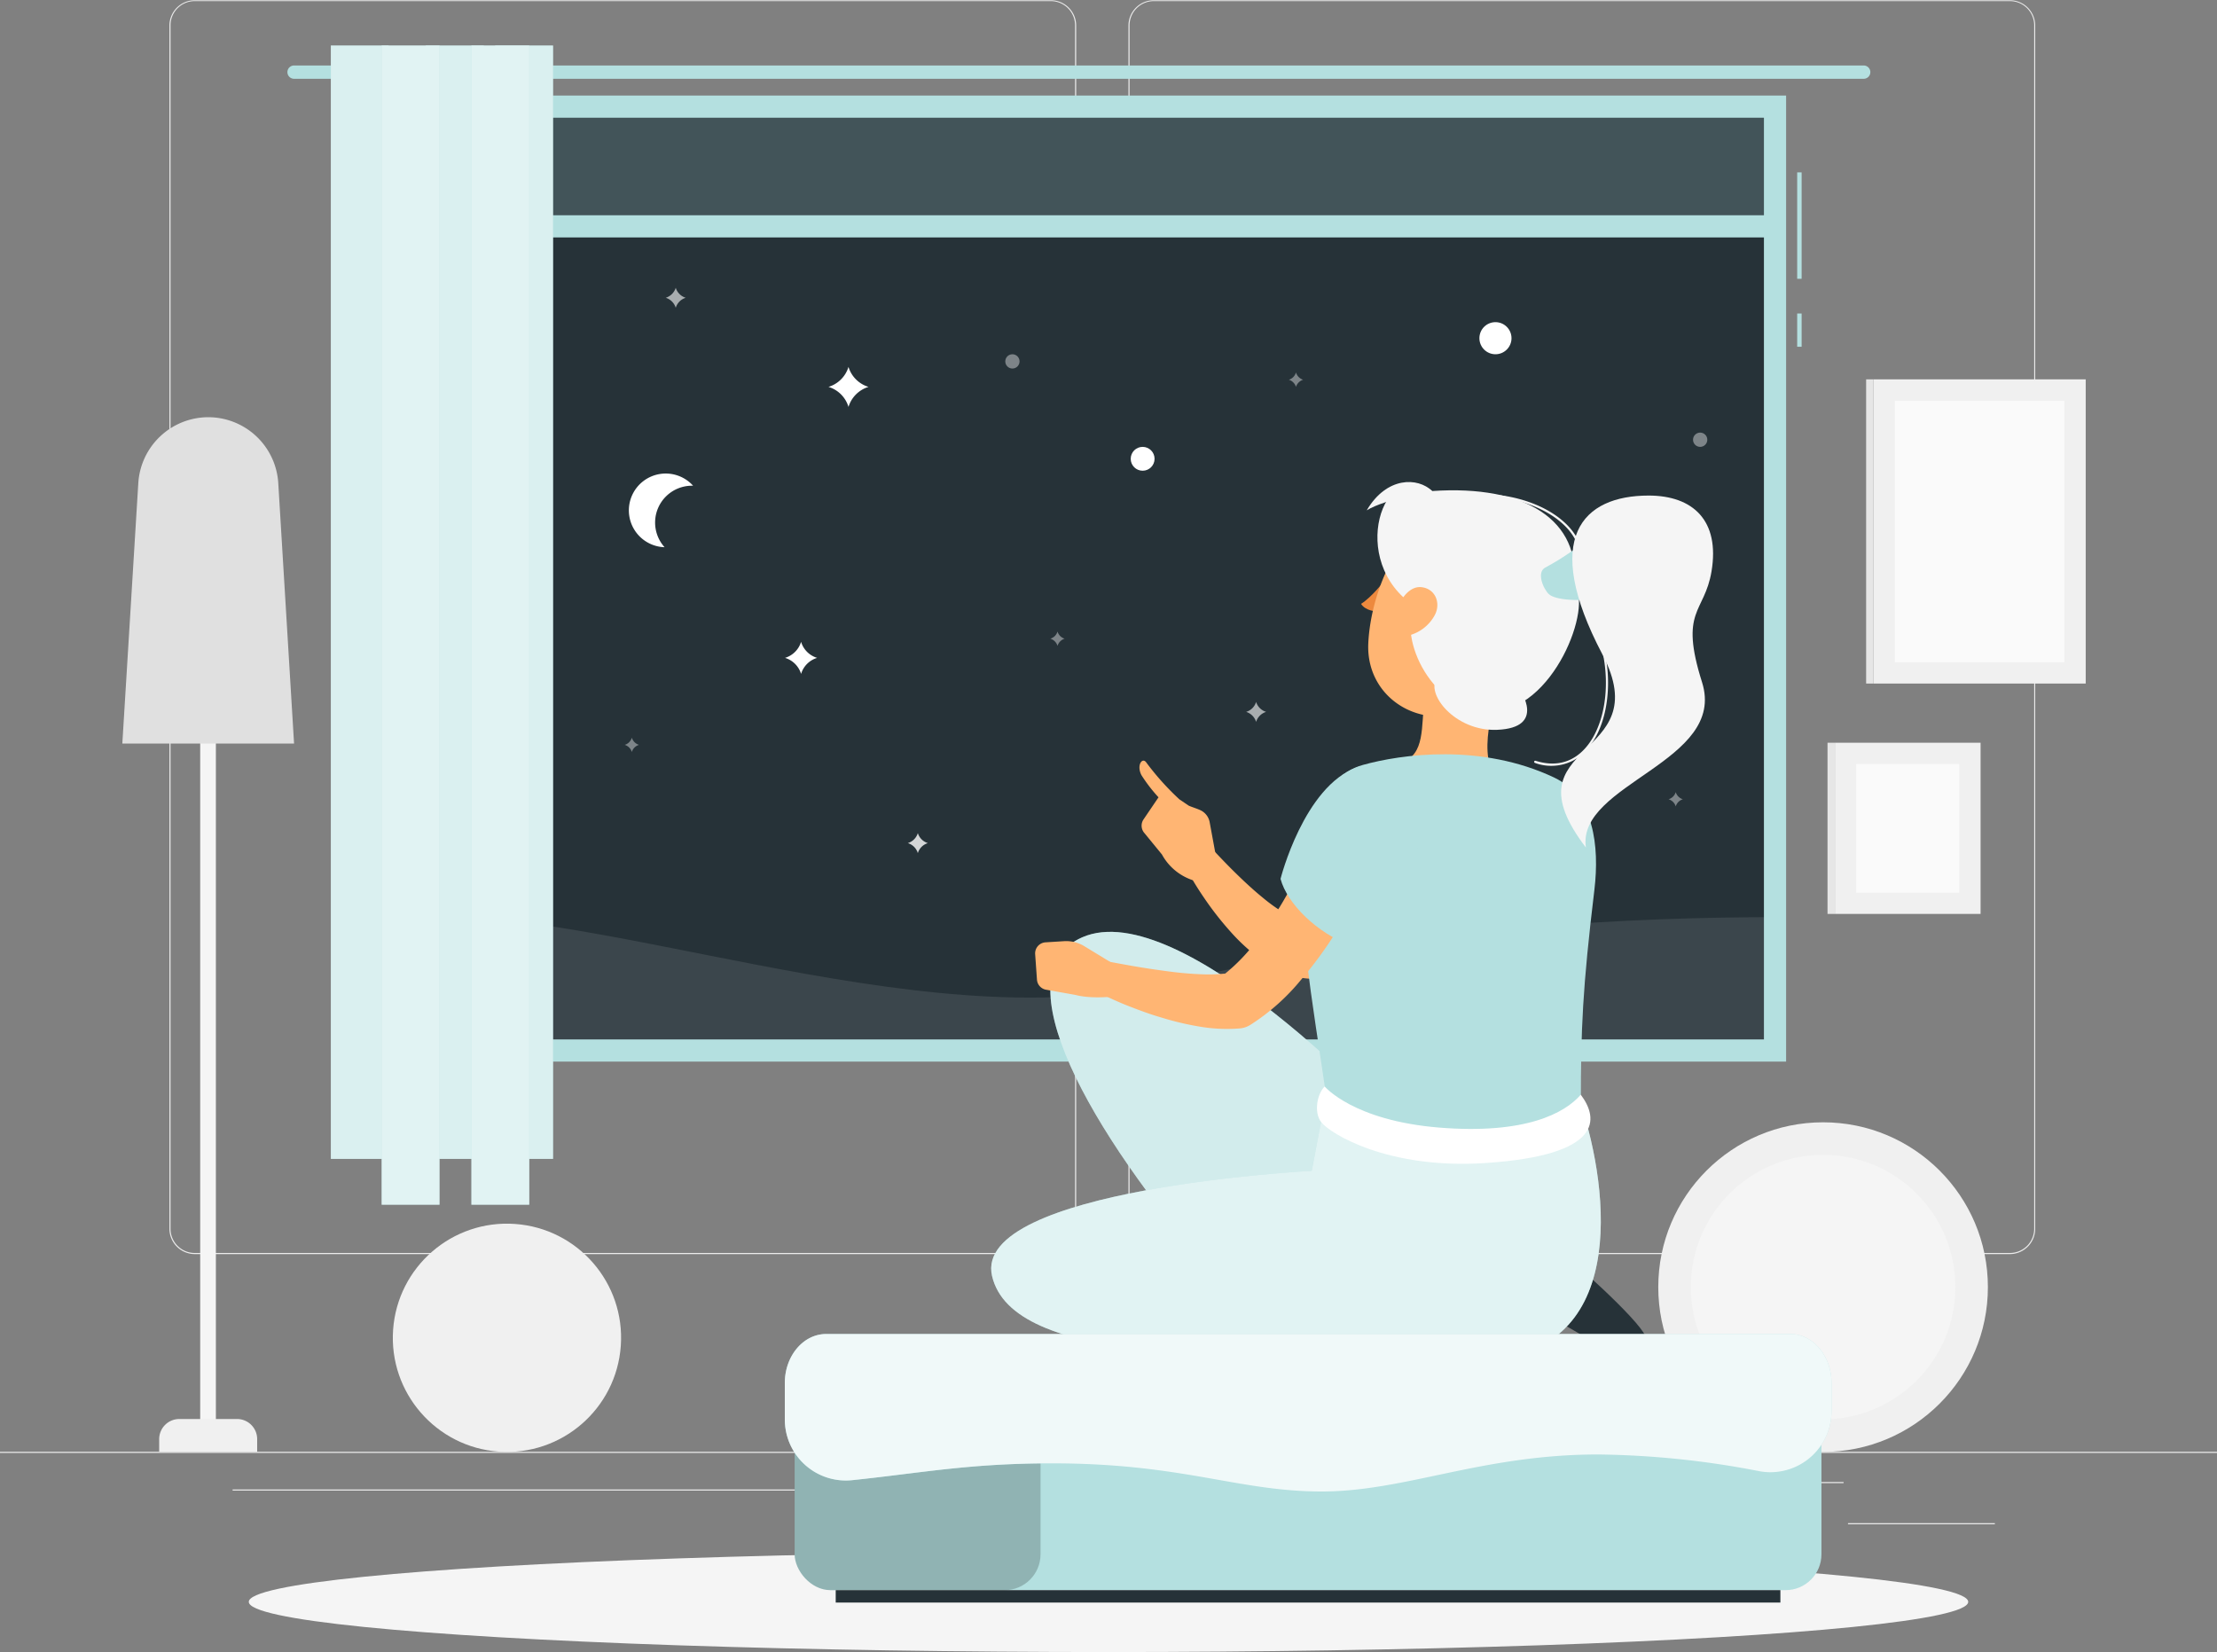 
<svg xmlns="http://www.w3.org/2000/svg" id="layer-1" viewBox="0 0 500 372.61"><rect x="0" y="0" width="500" height="372.61" fill="#808080" stroke="none"/><g id="freepik--background-complete--inject-830"><rect y="327.45" width="500" height="0.25" style="fill:#ebebeb"></rect><rect x="416.78" y="343.54" width="33.12" height="0.25" style="fill:#ebebeb"></rect><rect x="239.64" y="340.49" width="30.22" height="0.25" style="fill:#ebebeb"></rect><rect x="345.89" y="334.26" width="69.89" height="0.25" style="fill:#ebebeb"></rect><rect x="52.46" y="335.94" width="167.14" height="0.25" style="fill:#ebebeb"></rect><rect x="228.5" y="335.94" width="6.33" height="0.25" style="fill:#ebebeb"></rect><path d="M237,282.85H43.91a5.71,5.71,0,0,1-5.7-5.71V5.71A5.71,5.71,0,0,1,43.91.05H237a5.71,5.71,0,0,1,5.71,5.71h0V277.14A5.71,5.71,0,0,1,237,282.85ZM43.91.25a5.46,5.46,0,0,0-5.45,5.46V277.14a5.46,5.46,0,0,0,5.45,5.46H237a5.48,5.48,0,0,0,5.46-5.46V5.71A5.48,5.48,0,0,0,237,.25Z" style="fill:#ebebeb"></path><path d="M453.31,282.85H260.21a5.73,5.73,0,0,1-5.71-5.71V5.71A5.72,5.72,0,0,1,260.21.05h193.1A5.71,5.71,0,0,1,459,5.71V277.14A5.7,5.7,0,0,1,453.31,282.85ZM260.21.25a5.48,5.48,0,0,0-5.46,5.46V277.14a5.48,5.48,0,0,0,5.46,5.46h193.1a5.48,5.48,0,0,0,5.46-5.46V5.71A5.48,5.48,0,0,0,453.31.25Z" style="fill:#ebebeb"></path><rect x="422.53" y="85.56" width="47.86" height="68.61" style="fill:#f0f0f0"></rect><rect x="420.87" y="85.56" width="1.66" height="68.61" style="fill:#e6e6e6"></rect><rect x="427.33" y="90.37" width="38.25" height="59.01" style="fill:#fafafa"></rect><path d="M48.74,323.73H45.15V105.93a1.78,1.78,0,0,1,1.75-1.8h0a1.79,1.79,0,0,1,1.79,1.79h0V323.73Z" style="fill:#f5f5f5"></path><path d="M58,327.45H35.9v-2.86a4.54,4.54,0,0,1,4.54-4.54h13A4.54,4.54,0,0,1,58,324.59h0v2.86Z" style="fill:#f0f0f0"></path><path d="M27.59,167.7H66.32L62.76,109A15.83,15.83,0,0,0,47,94.1h0A15.84,15.84,0,0,0,31.19,109Z" style="fill:#e0e0e0"></path><rect x="413.82" y="167.52" width="32.86" height="38.61" style="fill:#f0f0f0"></rect><rect x="412.16" y="167.52" width="1.66" height="38.61" style="fill:#e6e6e6"></rect><rect x="418.62" y="172.32" width="23.25" height="29.01" style="fill:#fafafa"></rect><circle cx="114.33" cy="301.7" r="25.74" transform="translate(-194.72 394.36) rotate(-85.93)" style="fill:#f0f0f0"></circle><circle cx="411.16" cy="290.3" r="37.17" style="fill:#f0f0f0"></circle><circle cx="411.16" cy="290.3" r="29.83" style="fill:#f5f5f5"></circle></g><g id="freepik--Shadow--inject-830"><ellipse id="freepik--path--inject-830" cx="250" cy="361.29" rx="193.89" ry="11.32" style="fill:#f5f5f5"></ellipse></g><g id="freepik--Window--inject-830"><rect x="86.32" y="24.05" width="314" height="212.89" style="fill:#263238"></rect><path d="M400.32,206.86v30.08h-314V206.86c45.57-4.81,119.38,28.22,176,15S371.41,206.86,400.32,206.86Z" style="fill:#fff;opacity:0.1;isolation:isolate"></path><path d="M195.88,87.26a6.78,6.78,0,0,0-4.52,4.52,6.74,6.74,0,0,0-4.51-4.52,6.75,6.75,0,0,0,4.51-4.51A6.74,6.74,0,0,0,195.88,87.26Z" style="fill:#fff"></path><circle cx="257.7" cy="103.48" r="2.69" style="fill:#fff"></circle><circle cx="337.27" cy="76.28" r="3.62" style="fill:#fff"></circle><path d="M184.29,148.38a5.39,5.39,0,0,0-3.62,3.62,5.43,5.43,0,0,0-3.62-3.62,5.43,5.43,0,0,0,3.62-3.62A5.39,5.39,0,0,0,184.29,148.38Z" style="fill:#fff"></path><path d="M285.55,160.56a3.41,3.41,0,0,0-2.26,2.26,3.4,3.4,0,0,0-2.25-2.26,3.34,3.34,0,0,0,2.25-2.25A3.4,3.4,0,0,0,285.55,160.56Z" style="fill:#fff;opacity:0.6;isolation:isolate"></path><path d="M154.65,67.16a3.4,3.4,0,0,0-2.25,2.26,3.41,3.41,0,0,0-2.26-2.26,3.41,3.41,0,0,0,2.26-2.26A3.38,3.38,0,0,0,154.65,67.16Z" style="fill:#fff;opacity:0.6;isolation:isolate"></path><path d="M209.26,190.16a3.37,3.37,0,0,0-2.26,2.26,3.37,3.37,0,0,0-2.26-2.26A3.41,3.41,0,0,0,207,187.9,3.41,3.41,0,0,0,209.26,190.16Z" style="fill:#fff;opacity:0.8;isolation:isolate"></path><path d="M379.54,180.27a2.38,2.38,0,0,0-1.61,1.62,2.4,2.4,0,0,0-1.62-1.62,2.42,2.42,0,0,0,1.62-1.61A2.41,2.41,0,0,0,379.54,180.27Z" style="fill:#fff;opacity:0.4;isolation:isolate"></path><path d="M240.11,144.05a2.46,2.46,0,0,0-1.61,1.62,2.43,2.43,0,0,0-1.62-1.62,2.38,2.38,0,0,0,1.62-1.61A2.41,2.41,0,0,0,240.11,144.05Z" style="fill:#fff;opacity:0.4;isolation:isolate"></path><circle cx="383.44" cy="99.18" r="1.61" style="fill:#fff;opacity:0.4;isolation:isolate"></circle><circle cx="228.33" cy="81.51" r="1.61" style="fill:#fff;opacity:0.4;isolation:isolate"></circle><path d="M144.12,168a2.38,2.38,0,0,0-1.62,1.61,2.41,2.41,0,0,0-1.61-1.61,2.38,2.38,0,0,0,1.61-1.62A2.4,2.4,0,0,0,144.12,168Z" style="fill:#fff;opacity:0.4;isolation:isolate"></path><path d="M293.9,85.65a2.46,2.46,0,0,0-1.62,1.61,2.41,2.41,0,0,0-1.61-1.61A2.41,2.41,0,0,0,292.28,84,2.46,2.46,0,0,0,293.9,85.65Z" style="fill:#fff;opacity:0.4;isolation:isolate"></path><rect x="86.32" y="24.05" width="314" height="27" style="fill:#B4E0E0;opacity:0.2;isolation:isolate"></rect><rect x="86.32" y="48.55" width="314" height="5" style="fill:#B4E0E0"></rect><rect x="405.32" y="70.71" width="1" height="7.5" style="fill:#B4E0E0"></rect><rect x="405.32" y="38.88" width="1" height="24" style="fill:#B4E0E0"></rect><path d="M402.82,239.44h-319V21.55h319Zm-314-5h309V26.55h-309Z" style="fill:#B4E0E0"></path><path d="M420.32,17.77h-354a1.5,1.5,0,0,1,0-3h354a1.5,1.5,0,0,1,0,3Z" style="fill:#B4E0E0"></path><path d="M156.32,109.55h-.26a8.31,8.31,0,0,0-6.18,13.87,8.31,8.31,0,1,1,6.44-13.86Z" style="fill:#fff"></path><rect x="74.62" y="10.27" width="13.04" height="251.11" style="fill:#B4E0E0"></rect><rect x="74.62" y="10.27" width="13.04" height="251.11" style="fill:#fff;opacity:0.5;isolation:isolate"></rect><rect x="96.04" y="10.27" width="13.04" height="251.11" style="fill:#B4E0E0"></rect><rect x="96.04" y="10.27" width="13.04" height="251.11" style="fill:#fff;opacity:0.5;isolation:isolate"></rect><rect x="111.69" y="10.27" width="13.04" height="251.11" style="fill:#B4E0E0"></rect><rect x="111.69" y="10.27" width="13.04" height="251.11" style="fill:#fff;opacity:0.5;isolation:isolate"></rect><rect x="86.08" y="10.27" width="13.04" height="261.44" style="fill:#B4E0E0"></rect><rect x="86.08" y="10.27" width="13.04" height="261.44" style="fill:#fff;opacity:0.6;isolation:isolate"></rect><rect x="106.32" y="10.27" width="13.04" height="261.44" style="fill:#B4E0E0"></rect><rect x="106.32" y="10.27" width="13.04" height="261.44" style="fill:#fff;opacity:0.6;isolation:isolate"></rect></g><g id="freepik--Character--inject-830"><path d="M341.61,182.05a7,7,0,0,0-9.89-.15l-.14.14c-.57.55-1.31,1.25-2,1.88l-2.13,2c-1.43,1.29-2.91,2.55-4.39,3.79q-4.5,3.74-9.16,7.15c-3.11,2.28-6.34,4.39-9.61,6.38a104.34,104.34,0,0,1-9.22,4.91,11,11,0,0,1-3.85-1.31,38.58,38.58,0,0,1-6.43-4.38c-2.14-1.74-4.22-3.68-6.27-5.69s-4.08-4.17-6-6.23l-.1-.11a3.49,3.49,0,0,0-5.67,4,73.05,73.05,0,0,0,4.84,8.12,71.38,71.38,0,0,0,5.89,7.54,42.77,42.77,0,0,0,7.61,6.8,25.27,25.27,0,0,0,5.16,2.74,16.51,16.51,0,0,0,6.92,1.11,5.38,5.38,0,0,0,1.58-.34l.24-.09a101.08,101.08,0,0,0,11.85-5.39,114.78,114.78,0,0,0,11-6.65c3.54-2.39,6.94-4.95,10.22-7.65,1.63-1.37,3.24-2.75,4.82-4.18.79-.72,1.59-1.43,2.36-2.18s1.51-1.48,2.37-2.37A7,7,0,0,0,341.61,182.05Z" style="fill:#ffb573"></path><path d="M341.34,173.64c-12.78.29-25.18,16.86-25.18,16.86l11.34,21.05s11.92-6.14,17.13-10.9C354.52,191.61,348.66,173.47,341.34,173.64Z" style="fill:#B4E0E0"></path><path d="M272.82,185.47a3.73,3.73,0,0,0-2.13-2.75c-.85-.39-1.81-.66-2.58-1L266,180.3a59.74,59.74,0,0,1-7.48-8.33c-.9-1.26-2.25.61-1.09,2.86a35.19,35.19,0,0,0,3.85,5l-3.39,5a2.52,2.52,0,0,0,.23,3.09l3.93,4.8a12.35,12.35,0,0,0,7.61,6l4.89-3.86Z" style="fill:#ffb573"></path><path d="M339,149.53c-1.24,7.84-6.12,19-1.78,25.84,0,0-5.19,7.19-23.15,11-7.72-11.38-.26-13.79-.26-13.79,7-1,6.76-6.08,7.24-12.87Z" style="fill:#ffb573"></path><path d="M313.38,131.05c-.28,1-1,1.64-1.68,1.46s-.94-1.14-.65-2.13,1-1.64,1.68-1.45S313.67,130.05,313.38,131.05Z" style="fill:#263238"></path><path d="M313,129.05l-2.18-1.37S311.51,129.86,313,129.05Z" style="fill:#263238"></path><path d="M314.05,123.23a.59.59,0,0,1-.15-.58.61.61,0,0,1,.75-.41,6,6,0,0,1,4.11,3.68.6.6,0,0,1-.4.75h0a.6.6,0,0,1-.76-.39,4.77,4.77,0,0,0-3.28-2.88A.59.59,0,0,1,314.05,123.23Z" style="fill:#263238"></path><path d="M312.3,130.91s-2.91,3.77-5.34,5.29c1,1.59,3.33,1.67,3.33,1.67Z" style="fill:#ed893e"></path><path d="M347.35,137.63c-4.25,11.93-5.79,17.07-13.71,21.53-11.93,6.71-25.65-1.11-25.05-14.06.54-11.66,7.39-29.2,20.66-30.61a17.27,17.27,0,0,1,18.1,23.14Z" style="fill:#ffb573"></path><path d="M319.05,136.7c-3.78,7.39,4.06,23.88,16.85,23.86,14.62,0,23.45-24.25,19.11-28.55,1.6-14.63-10.9-22.71-32-21.26C311.91,102.7,303.78,126.7,319.05,136.7Z" style="fill:#f5f5f5"></path><path d="M324.14,152.8c-2.81,3.58,4,12.18,13.47,11.81,11.28-.45,5.14-9.06,5.14-9.06Z" style="fill:#f5f5f5"></path><path d="M355,132.26h-.12a.26.26,0,0,1-.1-.34c3.17-5.54,1.18-9.8-1-12.4-5.85-6.83-19.35-9.63-28.87-6a.25.25,0,0,1-.32-.15.23.23,0,0,1,.13-.31h0c9.7-3.71,23.45-.85,29.43,6.12,3.3,3.85,3.69,8.46,1.11,13A.24.24,0,0,1,355,132.26Z" style="fill:#f5f5f5"></path><path d="M323,110.75c-3.24-3.16-10.28-3.28-14.76,4.35C312.37,112.54,323,110.75,323,110.75Z" style="fill:#f5f5f5"></path><path d="M348.52,128c8.8-4.71,9.19-7.66,13.49-6s6.71,11.44.35,12.67-11.69.57-13-.62S346.46,129.05,348.52,128Z" style="fill:#B4E0E0"></path><path d="M323.57,138.76a9.28,9.28,0,0,1-5.48,4.46c-3.11.91-4.35-1.59-3.51-4.55.75-2.66,2.92-6.62,6.06-6.23S325,136.1,323.57,138.76Z" style="fill:#ffb573"></path><path d="M314.31,253.19l19.91,33.71c-12.9,15.85-38.19,26.2-60.87.09-27.64-31.81-47.84-67.39-29.31-75.57C266.34,201.58,314.31,253.19,314.31,253.19Z" style="fill:#B4E0E0"></path><path d="M314.31,253.19l19.91,33.71c-12.9,15.85-38.19,26.2-60.87.09-27.64-31.81-47.84-67.39-29.31-75.57C266.34,201.58,314.31,253.19,314.31,253.19Z" style="fill:#fff;opacity:0.4;isolation:isolate"></path><path d="M351.12,281.47c7.87,6.67,21.88,19.52,20,21-9.32,7.4-19.25-8.89-29.36-6.34C343.18,288.94,351.12,281.47,351.12,281.47Z" style="fill:#263238"></path><path d="M356.51,249c6.47,19.39,11.07,57.63-23.53,57.63-56.76,0-104.64.9-109.24-18.83s72.1-23.73,72.1-23.73,1.72-9,3.22-16.94C336.22,242.17,356.51,249,356.51,249Z" style="fill:#B4E0E0"></path><path d="M356.51,249c6.47,19.39,11.07,57.63-23.53,57.63-56.76,0-104.64.9-109.24-18.83s72.1-23.73,72.1-23.73,1.72-9,3.22-16.94C336.22,242.17,356.51,249,356.51,249Z" style="fill:#fff;opacity:0.6;isolation:isolate"></path><path d="M307.39,172.52c8.46-2.36,26.66-5,43.2,2.89,8.89,4.27,10.16,15.44,9,25.23-2.68,22.24-3.06,31.5-3.06,48.34-4.91,12.44-56.16,10.92-57.45-1.86-2.84-20.08-7.45-43.57-4.23-57C297.72,178.05,302.32,173.93,307.39,172.52Z" style="fill:#B4E0E0"></path><path d="M298.76,245.05c-1.7,1.62-2.49,5.81-.82,8,2,2.63,15.05,10.71,37,9.27,26.64-1.75,25.66-10,21.57-15.42-3.59,4.17-12.51,9-31.93,7.42S298.76,245.05,298.76,245.05Z" style="fill:#fff"></path><path d="M309.69,176.52a7,7,0,0,0-9.1,3.89v.1c-.34.82-.76,1.83-1.16,2.75l-1.24,2.84c-.84,1.89-1.72,3.76-2.63,5.63-1.81,3.72-3.74,7.37-5.79,10.89-1,1.76-2.1,3.47-3.21,5.14s-2.25,3.28-3.45,4.82a42,42,0,0,1-6.78,7,36,36,0,0,1-4.87.18c-2.37-.08-4.85-.27-7.34-.59s-5-.68-7.57-1.11-5.13-.92-7.61-1.37h-.13a3.5,3.5,0,0,0-2.29,6.53,80.57,80.57,0,0,0,7.54,3.51c2.56,1,5.18,2,7.87,2.77a64.75,64.75,0,0,0,8.36,2,36.77,36.77,0,0,0,9.37.45,5.21,5.21,0,0,0,2.3-.78l.29-.18a48.32,48.32,0,0,0,11.12-9.94,90.53,90.53,0,0,0,8.21-11.26,131.14,131.14,0,0,0,6.61-11.88q1.49-3,2.85-6.12c.45-1,.9-2.06,1.33-3.11s.83-2.06,1.27-3.26A7,7,0,0,0,309.69,176.52Z" style="fill:#ffb573"></path><path d="M306.05,173.05c-12,4.33-17.25,25.17-17.25,25.17,1.46,5.54,8.2,12.31,16.17,15.17,0,0,9.46-9.55,12.78-15.77C324.78,184.45,313,170.59,306.05,173.05Z" style="fill:#B4E0E0"></path><path d="M233.87,221l-.41-5.78a2.5,2.5,0,0,1,2.31-2.68h0l4.17-.26a7.86,7.86,0,0,1,4.63,1.14l8.58,5.23-1.47,6.05c-5.91.68-9-.27-9-.27L236,223.24A2.49,2.49,0,0,1,233.87,221Z" style="fill:#ffb573"></path><path d="M371.83,111.77c-14.92,0-24.3,9.45-10.47,35.76,12.78,24.31-22.36,19.19-3.69,43.63-2.13-14.44,31.89-19.27,26.19-37.29-5.19-16.4.55-15.49,2.14-25C387.91,117.42,381.84,111.78,371.83,111.77Z" style="fill:#f5f5f5"></path><path d="M346,171.89a.29.29,0,0,1,0-.13.26.26,0,0,1,.32-.17c6.09,1.91,9.82-.94,11.89-3.68,5.42-7.17,5.27-21-.33-29.47a.25.25,0,1,1,.42-.28c5.7,8.68,5.84,22.73.3,30.06a10.7,10.7,0,0,1-12.43,3.85A.28.28,0,0,1,346,171.89Z" style="fill:#f5f5f5"></path><rect x="179.22" y="303.46" width="231.57" height="55.19" rx="8.08" style="fill:#B4E0E0"></rect><rect x="188.48" y="358.65" width="213.05" height="2.8" style="fill:#263238"></rect><rect x="179.22" y="303.46" width="55.45" height="55.19" rx="8.08" style="opacity:0.2;isolation:isolate"></rect><path d="M413.06,318.28a13.78,13.78,0,0,1-13.77,13.77,13.42,13.42,0,0,1-2.61-.25,199.77,199.77,0,0,0-36.26-3.75c-26.26,0-43.46,8.35-62.35,8.35s-31.18-6.35-60.85-6.35c-18.7,0-29.5,2.18-45.08,3.8a13.76,13.76,0,0,1-15.07-12.33,12.57,12.57,0,0,1-.07-1.37v-8.22c0-6.1,4.17-11.05,9.31-11.05H403.75c5.14,0,9.31,4.95,9.31,11.05Z" style="fill:#B4E0E0"></path><path d="M413.06,318.28a13.78,13.78,0,0,1-13.77,13.77,13.42,13.42,0,0,1-2.61-.25,199.77,199.77,0,0,0-36.26-3.75c-26.26,0-43.46,8.35-62.35,8.35s-31.18-6.35-60.85-6.35c-18.7,0-29.5,2.18-45.08,3.8a13.76,13.76,0,0,1-15.07-12.33,12.57,12.57,0,0,1-.07-1.37v-8.22c0-6.1,4.17-11.05,9.31-11.05H403.75c5.14,0,9.31,4.95,9.31,11.05Z" style="fill:#fff;opacity:0.8;isolation:isolate"></path></g></svg>